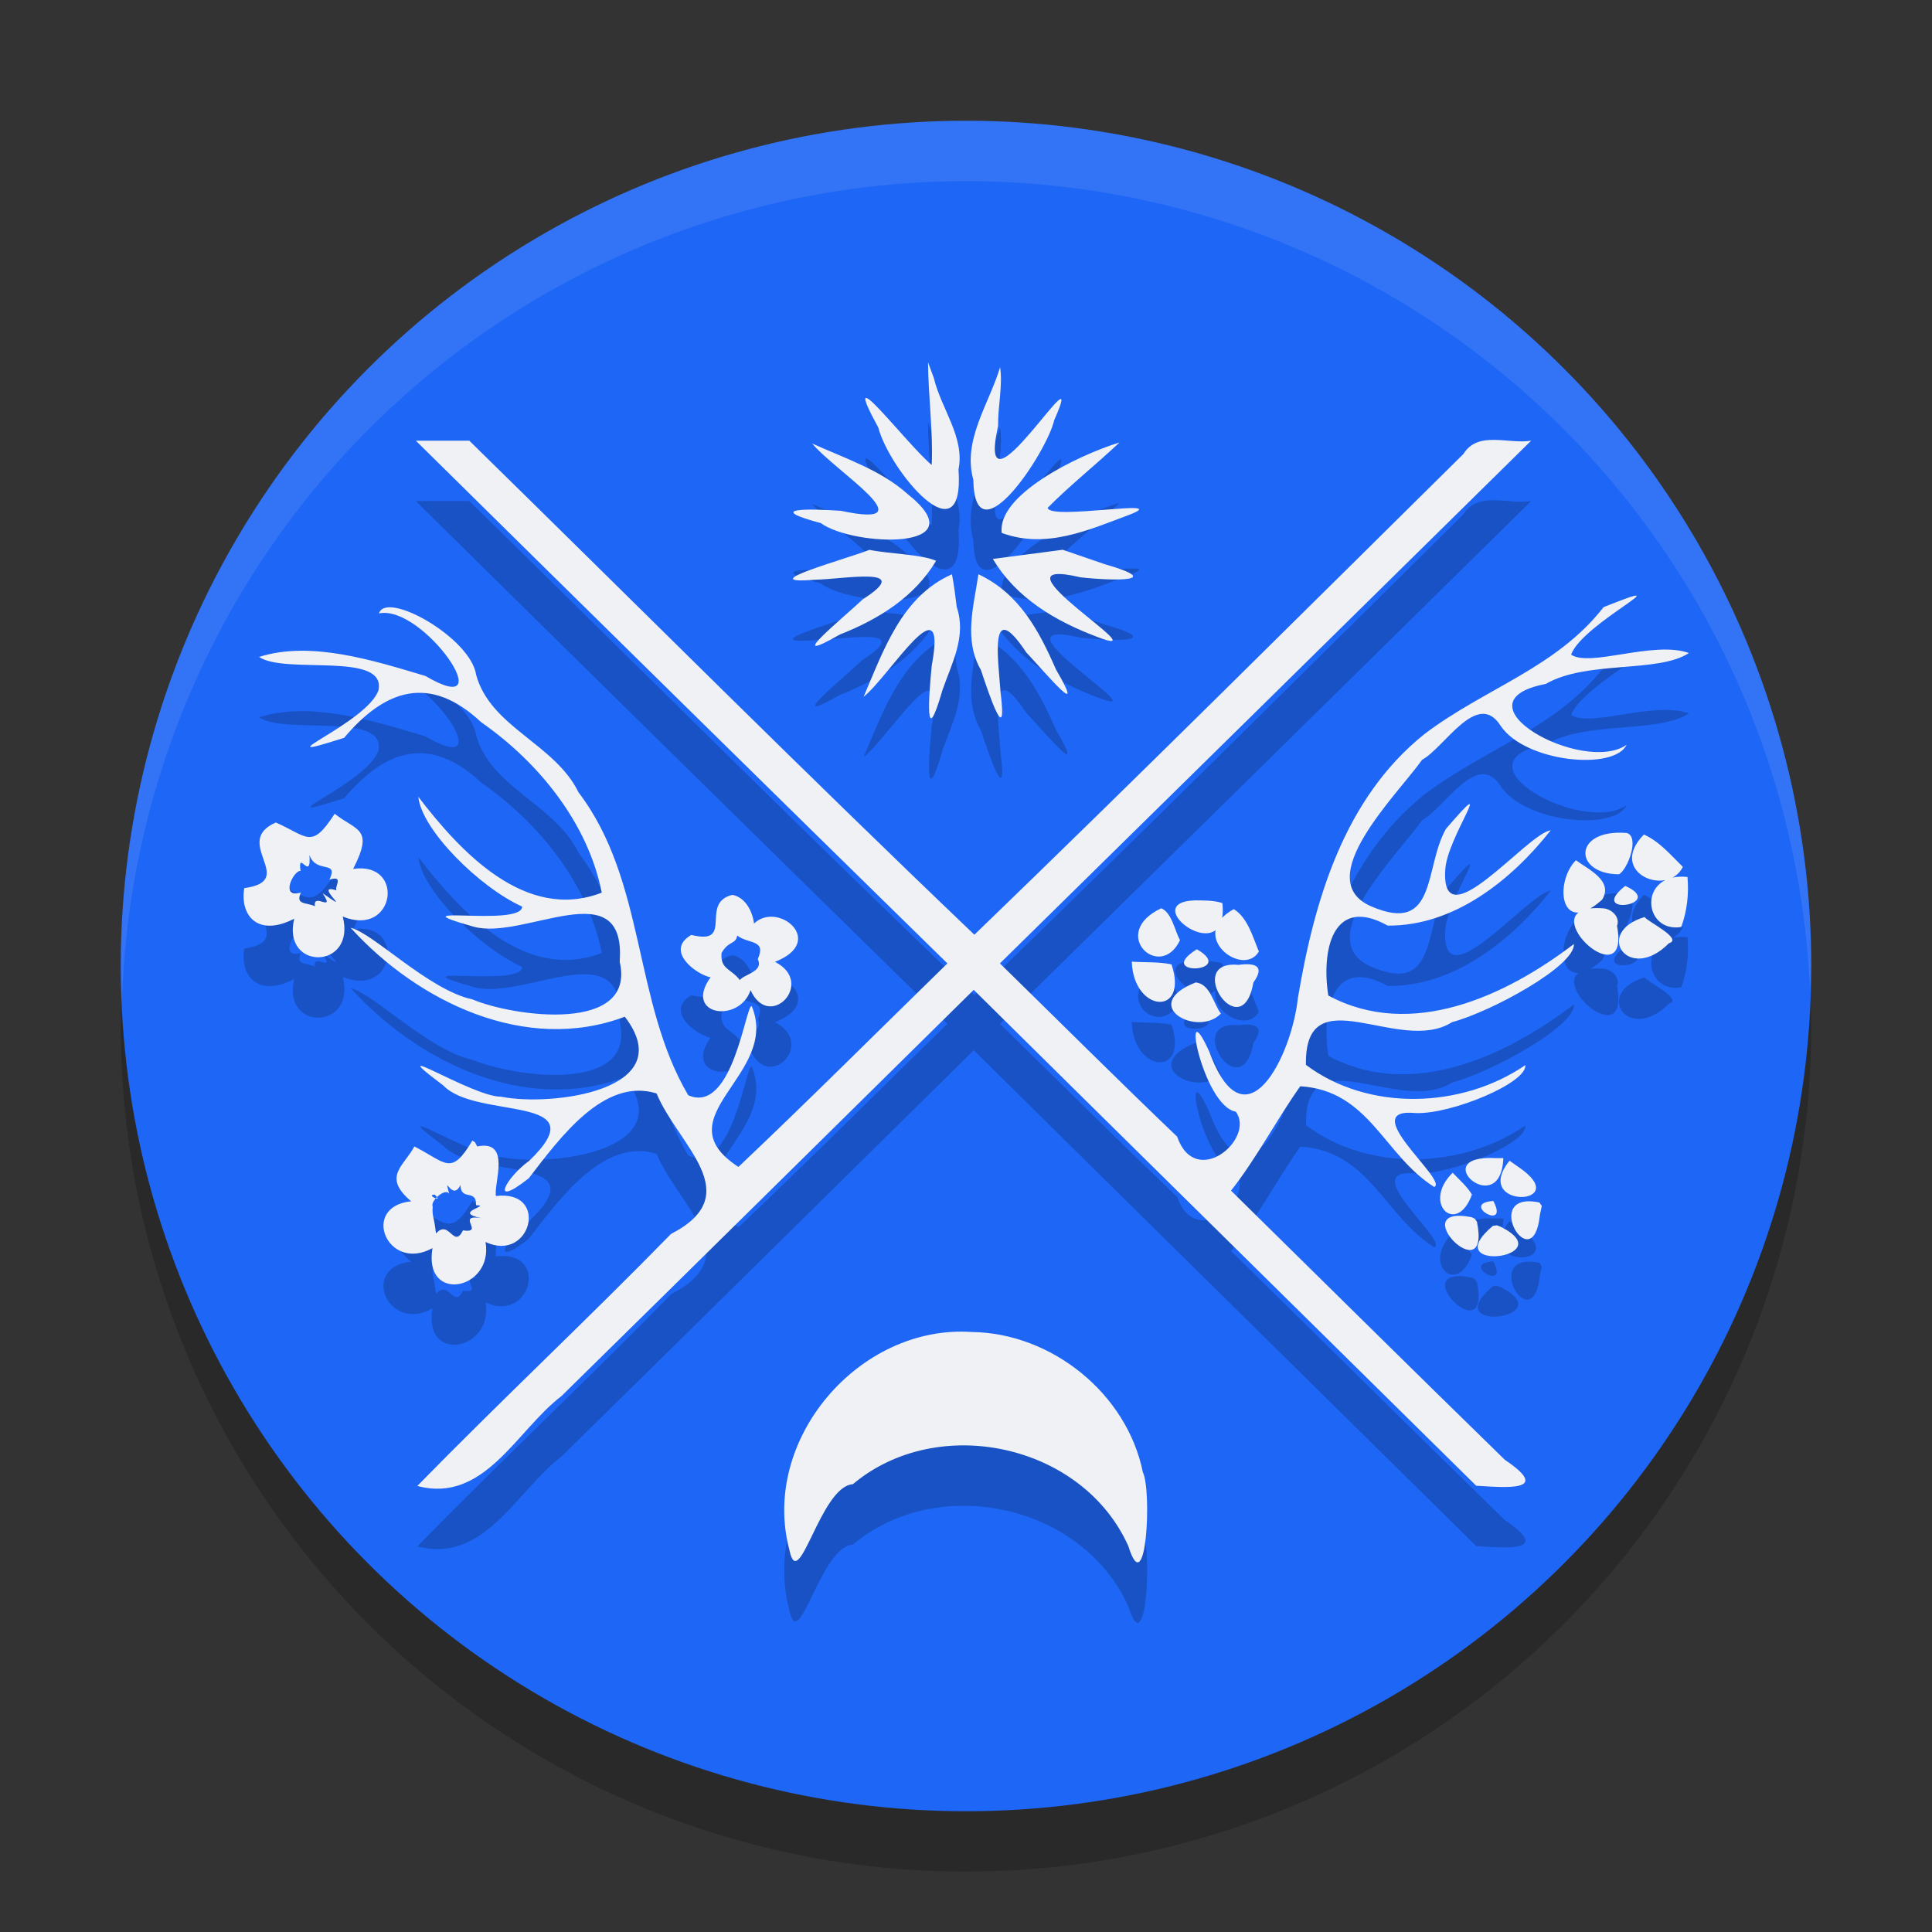 <svg xmlns="http://www.w3.org/2000/svg" width="32" height="32" version="1">
 <rect width="100%" height="100%" fill="#333333" stroke="none"/>
 <circle style="opacity:0.2" class="cls-1" cx="16" cy="17" r="14"/>
 <circle style="fill:#1e66f5" class="cls-1" cx="16" cy="16" r="14"/>
 <path style="opacity:0.2" d="m 15.371,7 c 0.004,0.566 0.086,1.154 0.061,1.701 -0.415,-0.343 -1.577,-1.885 -0.885,-0.62 0.185,0.709 1.436,2.213 1.329,0.695 C 15.983,8.243 15.588,7.77 15.468,7.264 15.436,7.176 15.403,7.088 15.371,7 Z m 1.193,0.084 c -0.181,0.607 -0.625,1.205 -0.443,1.861 0.022,1.357 1.22,-0.452 1.34,-0.986 0.61,-1.377 -1.33,1.879 -0.929,0.093 -0.006,-0.319 0.079,-0.665 0.033,-0.968 z M 6.887,8.299 c 2.93,2.891 5.864,5.778 8.805,8.658 -1.153,1.125 -2.292,2.264 -3.461,3.371 -1.282,-0.833 0.695,-1.521 0.22,-2.663 -0.098,-0.041 -0.313,1.805 -1.052,1.475 C 10.481,17.582 10.702,15.594 9.581,14.123 9.187,13.316 8.128,13.049 7.887,12.18 7.8,11.566 6.397,10.776 6.277,11.161 7.012,11.006 8.355,12.964 7.048,12.197 6.183,11.939 5.147,11.609 4.291,11.881 c 0.43,0.295 2.102,-0.096 1.979,0.547 -0.174,0.549 -2.042,1.263 -0.57,0.793 0.683,-0.808 1.419,-1.056 2.272,-0.258 0.955,0.665 1.77,1.678 1.996,2.821 -1.261,0.491 -2.345,-0.681 -3.038,-1.586 0.053,0.548 1.017,1.501 1.719,1.818 9.637e-4,0.349 -2.201,-0.062 -0.799,0.334 0.835,0.229 2.526,-0.935 2.415,0.578 0.276,1.189 -1.747,0.917 -2.442,0.624 -0.714,-0.15 -1.65,-1.105 -2.014,-1.185 1.109,1.224 2.896,2.093 4.541,1.473 0.936,1.222 -1.218,1.493 -2.054,1.324 -0.459,0.009 -2.055,-1.013 -0.952,-0.185 0.548,0.576 2.578,0.132 1.424,1.246 -0.396,0.285 -0.664,0.808 -0.009,0.291 0.523,-0.68 1.25,-1.676 2.117,-1.405 0.355,0.859 1.518,1.667 0.239,2.327 -1.38,1.412 -2.822,2.763 -4.202,4.174 1.111,0.296 1.642,-0.92 2.387,-1.488 2.28,-2.239 4.553,-4.486 6.829,-6.729 2.771,2.741 5.549,5.474 8.322,8.213 0.478,0.029 1.273,0.107 0.476,-0.428 -1.518,-1.48 -3.025,-2.972 -4.536,-4.459 0.428,-0.546 0.749,-1.167 1.146,-1.729 1.144,0.07 1.38,1.138 2.219,1.668 0.245,-0.104 -1.317,-1.323 -0.307,-1.224 0.588,0.023 1.847,-0.5 1.816,-0.794 -1.055,0.723 -2.603,0.77 -3.634,-0.005 -0.024,-1.494 1.55,-0.152 2.421,-0.707 0.647,-0.172 2.042,-0.932 2.017,-1.294 -1.127,0.861 -2.695,1.592 -4.067,0.853 -0.117,-0.738 0.067,-1.669 0.984,-1.158 1.099,0.009 2.052,-0.756 2.699,-1.578 -0.388,0.049 -1.822,1.86 -1.746,0.652 0.027,-0.535 0.896,-1.705 0.012,-0.677 -0.365,0.639 -0.141,1.76 -1.239,1.284 -1.016,-0.442 0.436,-1.852 0.844,-2.428 0.371,-0.2 0.914,-1.171 1.3,-0.563 0.401,0.602 1.876,0.75 2.087,0.315 -0.722,0.503 -2.911,-0.706 -1.339,-1.008 0.68,-0.394 1.862,-0.176 2.371,-0.512 -0.584,-0.21 -1.642,0.242 -1.952,0.026 0.195,-0.526 1.957,-1.353 0.539,-0.786 -0.786,1.008 -1.961,1.34 -2.966,2.101 -1.334,1.066 -1.827,2.761 -2.098,4.375 -0.103,0.961 -0.87,2.509 -1.465,0.893 -0.496,-1.106 -0.114,0.894 0.437,0.988 0.328,0.449 -0.666,1.295 -0.972,0.413 C 18.507,18.879 17.539,17.914 16.562,16.957 19.498,14.073 22.43,11.187 25.361,8.299 24.983,8.362 24.482,8.128 24.239,8.519 21.546,11.181 18.863,13.853 16.139,16.483 13.317,13.789 10.56,11.029 7.773,8.299 c -0.296,0 -0.591,0 -0.887,0 z M 18.543,8.328 C 17.837,8.546 16.511,9.202 16.592,9.828 17.332,10.101 18.034,9.777 18.722,9.52 19.421,9.244 17.385,9.626 17.353,9.412 17.73,9.031 18.157,8.694 18.543,8.328 Z m -5.09,0.018 c 0.362,0.448 1.956,1.43 0.477,1.115 -0.523,-0.037 -1.289,-0.051 -0.335,0.203 0.534,0.391 2.629,0.467 1.436,-0.483 C 14.587,8.783 13.989,8.591 13.453,8.346 Z m 4.146,1.76 c -0.385,0.051 -0.77,0.102 -1.154,0.152 0.389,0.651 1.038,1.031 1.733,1.293 1.111,0.426 -1.93,-1.375 -0.282,-0.989 0.563,0.063 1.414,0.073 0.397,-0.219 -0.231,-0.079 -0.462,-0.159 -0.693,-0.238 z m -3.201,0.002 c -0.402,0.158 -1.961,0.58 -0.9,0.494 0.478,-0.008 1.666,-0.235 0.793,0.324 -0.357,0.337 -1.341,1.132 -0.381,0.584 0.642,-0.253 1.234,-0.618 1.596,-1.221 -0.238,-0.107 -0.769,-0.114 -1.107,-0.181 z m 1.369,0.404 c -0.834,0.369 -1.131,1.256 -1.463,2.029 0.426,-0.336 1.396,-1.957 1.129,-0.519 -0.051,0.512 -0.119,1.436 0.176,0.411 0.156,-0.45 0.402,-0.891 0.238,-1.377 -0.024,-0.182 -0.044,-0.365 -0.08,-0.545 z m 0.439,0 c -0.079,0.533 -0.247,1.086 0.041,1.585 0.136,0.412 0.441,1.312 0.326,0.373 -0.041,-0.566 -0.195,-1.595 0.426,-0.663 0.354,0.377 1.006,1.164 0.492,0.283 -0.285,-0.648 -0.609,-1.259 -1.285,-1.578 z M 5.543,14.479 c -0.388,0.6 -0.447,0.375 -0.975,0.144 -0.741,0.326 0.381,0.965 -0.522,1.087 -0.075,0.454 0.224,0.817 0.827,0.507 -0.209,0.866 1.03,0.848 0.804,-0.036 0.867,0.356 1.043,-0.919 0.172,-0.789 0.347,-0.678 0.065,-0.624 -0.306,-0.913 z m 21.402,0.318 c -0.89,-0.074 -0.893,0.68 -0.131,0.684 0.145,-0.073 0.348,-0.623 0.131,-0.684 z m 0.283,0.025 c -0.618,0.634 0.399,1.044 0.645,0.536 -0.199,-0.195 -0.386,-0.42 -0.645,-0.536 z M 5.125,15.162 c 0.114,0.319 0.489,0.075 0.332,0.407 0.288,-0.087 0.011,0.192 0.155,0.192 C 5.114,15.579 5.927,16.205 5.344,15.795 5.563,16.131 5.176,15.769 5.217,16.01 5.068,15.942 4.889,15.992 4.984,15.783 4.626,15.89 4.866,15.411 4.978,15.425 4.924,15.053 5.16,15.622 5.125,15.162 Z m 20.977,0.086 c -0.36,0.364 -0.268,1.28 0.434,0.654 0.195,-0.315 -0.236,-0.506 -0.434,-0.654 z m 1.848,0.277 c -0.824,-0.085 -0.742,0.933 -0.104,0.829 0.098,-0.263 0.129,-0.55 0.104,-0.829 z m -1.031,0.148 c -0.652,0.516 0.702,0.315 0,0 z m -14.787,0.148 c -0.557,0.133 0.044,0.845 -0.682,0.664 -0.451,0.264 0.089,0.66 0.319,0.702 -0.455,0.633 0.475,0.77 0.663,0.213 0.309,0.688 1.084,-0.122 0.404,-0.469 0.865,-0.337 0.049,-1.016 -0.347,-0.634 -0.024,-0.198 -0.142,-0.435 -0.357,-0.475 z m 7.666,0.092 c -0.993,0.026 0.565,1.184 0.449,0.045 -0.145,-0.048 -0.299,-0.043 -0.449,-0.045 z m -0.564,0.131 c -0.877,0.412 -0.02,1.223 0.31,0.529 -0.085,-0.158 -0.137,-0.46 -0.31,-0.529 z m 7.332,0.002 c -1.321,-0.11 0.454,1.556 0.217,0.29 0.055,-0.145 -0.085,-0.275 -0.217,-0.29 z m -6.131,0.012 c -0.785,0.433 0.155,1.15 0.416,0.702 -0.101,-0.239 -0.184,-0.56 -0.416,-0.702 z m 6.805,0.131 c -0.854,0.254 -0.266,1.108 0.403,0.434 0.244,-0.071 -0.363,-0.364 -0.403,-0.434 z m -15.029,0.307 c 0.193,0.147 0.486,0.059 0.34,0.391 0.105,0.207 -0.236,0.253 -0.296,0.346 -0.154,-0.196 -0.327,-0.178 -0.304,-0.449 0.118,-0.206 0.234,-0.138 0.26,-0.287 z m 7.613,0.227 c -0.725,0.45 0.681,0.393 0,0 z m -1.078,0.205 c 0.028,0.849 0.948,0.91 0.658,0.045 -0.215,-0.045 -0.439,-0.03 -0.658,-0.045 z m 1.766,0.053 c -0.92,-0.087 0.055,1.385 0.248,0.293 0.196,-0.275 0.036,-0.329 -0.248,-0.293 z m -0.707,0.291 c -0.958,0.377 0.034,0.919 0.417,0.516 -0.128,-0.169 -0.174,-0.489 -0.417,-0.516 z M 7.824,19.891 c -0.355,0.598 -0.431,0.367 -0.961,0.098 -0.172,0.326 -0.538,0.499 -0.053,0.908 -0.851,0.088 -0.392,1.187 0.353,0.776 -0.156,0.927 1.016,0.694 0.879,-0.102 0.751,0.354 1.066,-0.871 0.173,-0.761 -0.044,-0.195 0.263,-0.94 -0.311,-0.821 l -0.036,-0.069 z m 16.955,0.291 c -1.181,-0.065 0.08,1.054 0.121,0 h -0.062 z m 0.223,0.043 c -0.65,0.818 1.108,0.751 0.143,0.1 -0.048,-0.033 -0.095,-0.066 -0.143,-0.1 z m -0.941,0.199 c -0.519,0.509 0.069,1.054 0.319,0.361 -0.085,-0.139 -0.209,-0.244 -0.319,-0.361 z M 7.627,20.627 c 0.003,0.274 0.268,0.056 0.258,0.334 0.271,0.005 -0.41,0.118 0.089,0.215 -0.441,-0.071 0.066,0.257 -0.306,0.203 -0.154,0.315 -0.226,-0.194 -0.447,0.051 -0.033,-0.295 -0.068,-0.286 -0.054,-0.444 -0.046,-0.098 0.22,-0.323 0.274,-0.21 -0.099,-0.371 0.047,0.141 0.186,-0.149 z m -0.426,0.16 c 0.163,0.152 -0.164,-0.002 0,0 z m 17.533,0.105 c -0.571,0.038 0.276,0.522 0,0 z m 0.764,0.025 c -0.995,-0.208 -0.105,1.305 0.008,0.202 l 0.031,-0.145 z m -1.121,0.244 c -1.147,-0.225 0.329,1.267 0.086,0.076 l -0.036,-0.051 z m 0.35,0.143 c -0.939,0.791 1.141,0.535 0.14,0.02 l -0.074,-0.029 z m -8.633,1.758 c -1.869,-0.126 -3.505,1.793 -3.018,3.615 0.155,0.74 0.509,-1.058 1.05,-1.094 1.411,-1.186 3.807,-0.666 4.563,1.026 0.299,0.956 0.391,-0.926 0.24,-1.225 -0.264,-1.303 -1.511,-2.306 -2.835,-2.322 z"/>
 <path style="fill:#eff1f5" d="m 15.371,6 c 0.004,0.566 0.086,1.154 0.061,1.701 -0.415,-0.343 -1.577,-1.885 -0.885,-0.62 0.185,0.709 1.436,2.213 1.329,0.695 C 15.983,7.242 15.588,6.77 15.468,6.263 15.436,6.176 15.403,6.088 15.371,6 Z m 1.193,0.084 c -0.181,0.607 -0.625,1.205 -0.443,1.861 0.022,1.357 1.22,-0.452 1.34,-0.986 0.61,-1.377 -1.33,1.879 -0.929,0.093 -0.006,-0.319 0.079,-0.665 0.033,-0.968 z M 6.887,7.299 c 2.93,2.891 5.864,5.778 8.805,8.658 -1.153,1.125 -2.292,2.264 -3.461,3.371 -1.282,-0.833 0.695,-1.521 0.22,-2.663 -0.098,-0.041 -0.313,1.805 -1.052,1.475 C 10.481,16.582 10.702,14.594 9.581,13.122 9.187,12.316 8.128,12.049 7.887,11.18 7.8,10.566 6.397,9.775 6.277,10.16 7.012,10.005 8.355,11.964 7.048,11.197 6.183,10.938 5.147,10.608 4.291,10.881 4.721,11.176 6.393,10.785 6.27,11.428 6.096,11.976 4.227,12.69 5.699,12.221 6.382,11.413 7.118,11.165 7.971,11.963 8.926,12.628 9.741,13.641 9.967,14.785 8.706,15.275 7.622,14.104 6.929,13.198 c 0.053,0.548 1.017,1.501 1.719,1.818 9.637e-4,0.349 -2.201,-0.062 -0.799,0.334 0.835,0.229 2.526,-0.935 2.415,0.578 0.276,1.189 -1.747,0.917 -2.442,0.624 -0.714,-0.15 -1.65,-1.105 -2.014,-1.185 1.109,1.224 2.896,2.093 4.541,1.473 0.936,1.222 -1.218,1.493 -2.054,1.324 -0.459,0.009 -2.055,-1.013 -0.952,-0.185 0.548,0.576 2.578,0.132 1.424,1.246 -0.396,0.285 -0.664,0.808 -0.009,0.291 0.523,-0.68 1.25,-1.676 2.117,-1.405 0.355,0.859 1.518,1.667 0.239,2.327 -1.38,1.412 -2.822,2.763 -4.202,4.174 1.111,0.296 1.642,-0.92 2.387,-1.488 2.28,-2.239 4.553,-4.486 6.829,-6.729 2.771,2.741 5.549,5.474 8.322,8.213 0.478,0.029 1.273,0.107 0.476,-0.428 -1.518,-1.48 -3.025,-2.972 -4.536,-4.459 0.428,-0.546 0.749,-1.167 1.146,-1.729 1.144,0.07 1.38,1.138 2.219,1.668 0.245,-0.104 -1.317,-1.323 -0.307,-1.224 0.588,0.023 1.847,-0.5 1.816,-0.794 -1.055,0.723 -2.603,0.77 -3.634,-0.005 -0.024,-1.494 1.55,-0.152 2.421,-0.707 0.647,-0.172 2.042,-0.932 2.017,-1.294 -1.127,0.861 -2.695,1.592 -4.067,0.853 -0.117,-0.738 0.067,-1.669 0.984,-1.158 1.099,0.009 2.052,-0.756 2.699,-1.578 -0.388,0.049 -1.822,1.86 -1.746,0.652 0.027,-0.535 0.896,-1.705 0.012,-0.677 -0.365,0.639 -0.141,1.76 -1.239,1.284 -1.016,-0.442 0.436,-1.852 0.844,-2.428 0.371,-0.2 0.914,-1.171 1.3,-0.563 0.401,0.602 1.876,0.75 2.087,0.315 -0.722,0.503 -2.911,-0.706 -1.339,-1.008 0.68,-0.394 1.862,-0.176 2.371,-0.512 -0.584,-0.21 -1.642,0.242 -1.952,0.026 0.195,-0.526 1.957,-1.353 0.539,-0.786 -0.786,1.008 -1.961,1.34 -2.966,2.101 -1.334,1.066 -1.827,2.761 -2.098,4.375 -0.103,0.961 -0.87,2.509 -1.465,0.893 -0.496,-1.106 -0.114,0.894 0.437,0.988 0.328,0.449 -0.666,1.295 -0.972,0.413 C 18.507,17.879 17.539,16.913 16.562,15.957 19.498,13.073 22.43,10.187 25.361,7.299 24.983,7.362 24.482,7.128 24.239,7.519 21.546,10.18 18.863,12.853 16.139,15.482 13.317,12.789 10.56,10.029 7.773,7.299 c -0.296,0 -0.591,0 -0.887,0 z M 18.543,7.328 c -0.706,0.218 -2.032,0.873 -1.951,1.499 0.74,0.273 1.442,-0.051 2.13,-0.307 0.699,-0.276 -1.337,0.105 -1.369,-0.109 0.377,-0.381 0.804,-0.717 1.19,-1.083 z m -5.09,0.018 c 0.362,0.448 1.956,1.43 0.477,1.115 -0.523,-0.037 -1.289,-0.051 -0.335,0.203 0.534,0.391 2.629,0.467 1.436,-0.483 C 14.587,7.783 13.989,7.59 13.453,7.346 Z m 4.146,1.76 c -0.385,0.051 -0.77,0.102 -1.154,0.152 0.389,0.651 1.038,1.031 1.733,1.293 1.111,0.426 -1.93,-1.375 -0.282,-0.989 0.563,0.063 1.414,0.073 0.397,-0.219 -0.231,-0.079 -0.462,-0.159 -0.693,-0.238 z m -3.201,0.002 c -0.402,0.158 -1.961,0.58 -0.9,0.494 0.478,-0.008 1.666,-0.235 0.793,0.324 C 13.934,10.262 12.95,11.058 13.91,10.51 14.552,10.257 15.143,9.892 15.505,9.289 15.268,9.182 14.737,9.175 14.398,9.107 Z m 1.369,0.404 c -0.834,0.369 -1.131,1.256 -1.463,2.029 0.426,-0.336 1.396,-1.957 1.129,-0.519 -0.051,0.512 -0.119,1.436 0.176,0.411 0.156,-0.45 0.402,-0.891 0.238,-1.377 -0.024,-0.182 -0.044,-0.365 -0.08,-0.545 z m 0.439,0 c -0.079,0.533 -0.247,1.086 0.041,1.585 0.136,0.412 0.441,1.312 0.326,0.373 -0.041,-0.566 -0.195,-1.595 0.426,-0.663 0.354,0.377 1.006,1.164 0.492,0.283 C 17.207,10.442 16.883,9.83 16.207,9.512 Z M 5.543,13.479 c -0.388,0.6 -0.447,0.375 -0.975,0.144 -0.741,0.326 0.381,0.965 -0.522,1.087 -0.075,0.454 0.224,0.817 0.827,0.507 -0.209,0.866 1.03,0.848 0.804,-0.036 0.867,0.356 1.043,-0.919 0.172,-0.789 0.347,-0.678 0.065,-0.624 -0.306,-0.913 z m 21.402,0.318 c -0.89,-0.074 -0.893,0.68 -0.131,0.684 0.145,-0.073 0.348,-0.623 0.131,-0.684 z m 0.283,0.025 c -0.618,0.634 0.399,1.044 0.645,0.536 -0.199,-0.195 -0.386,-0.42 -0.645,-0.536 z M 5.125,14.162 c 0.114,0.319 0.489,0.075 0.332,0.407 0.288,-0.087 0.011,0.192 0.155,0.192 C 5.114,14.579 5.927,15.205 5.344,14.795 5.563,15.131 5.176,14.769 5.217,15.01 5.068,14.942 4.889,14.992 4.984,14.783 4.626,14.89 4.866,14.41 4.978,14.425 4.924,14.053 5.16,14.621 5.125,14.162 Z m 20.977,0.086 c -0.36,0.364 -0.268,1.28 0.434,0.654 0.195,-0.315 -0.236,-0.506 -0.434,-0.654 z m 1.848,0.277 c -0.824,-0.085 -0.742,0.933 -0.104,0.829 0.098,-0.263 0.129,-0.55 0.104,-0.829 z m -1.031,0.148 c -0.652,0.516 0.702,0.315 0,0 z m -14.787,0.148 c -0.557,0.133 0.044,0.845 -0.682,0.664 -0.451,0.264 0.089,0.66 0.319,0.702 -0.455,0.633 0.475,0.77 0.663,0.213 0.309,0.688 1.084,-0.122 0.404,-0.469 0.865,-0.337 0.049,-1.016 -0.347,-0.634 -0.024,-0.198 -0.142,-0.435 -0.357,-0.475 z m 7.666,0.092 c -0.993,0.026 0.565,1.184 0.449,0.045 -0.145,-0.048 -0.299,-0.043 -0.449,-0.045 z m -0.564,0.131 c -0.877,0.412 -0.02,1.223 0.31,0.529 -0.085,-0.158 -0.137,-0.46 -0.31,-0.529 z m 7.332,0.002 c -1.321,-0.11 0.454,1.556 0.217,0.29 0.055,-0.145 -0.085,-0.275 -0.217,-0.29 z m -6.131,0.012 c -0.785,0.433 0.155,1.15 0.416,0.702 -0.101,-0.239 -0.184,-0.56 -0.416,-0.702 z m 6.805,0.131 c -0.854,0.254 -0.266,1.108 0.403,0.434 0.244,-0.071 -0.363,-0.364 -0.403,-0.434 z m -15.029,0.307 c 0.193,0.147 0.486,0.059 0.34,0.391 0.105,0.207 -0.236,0.253 -0.296,0.346 -0.154,-0.196 -0.327,-0.178 -0.304,-0.449 0.118,-0.206 0.234,-0.138 0.26,-0.287 z m 7.613,0.227 c -0.725,0.45 0.681,0.393 0,0 z m -1.078,0.205 c 0.028,0.849 0.948,0.91 0.658,0.045 -0.215,-0.045 -0.439,-0.03 -0.658,-0.045 z m 1.766,0.053 c -0.92,-0.087 0.055,1.385 0.248,0.293 0.196,-0.275 0.036,-0.329 -0.248,-0.293 z m -0.707,0.291 c -0.958,0.377 0.034,0.919 0.417,0.516 -0.128,-0.169 -0.174,-0.489 -0.417,-0.516 z M 7.824,18.891 c -0.355,0.598 -0.431,0.367 -0.961,0.098 -0.172,0.326 -0.538,0.499 -0.053,0.908 -0.851,0.088 -0.392,1.187 0.353,0.776 -0.156,0.927 1.016,0.694 0.879,-0.102 0.751,0.354 1.066,-0.871 0.173,-0.761 -0.044,-0.195 0.263,-0.94 -0.311,-0.821 l -0.036,-0.069 z m 16.955,0.291 c -1.181,-0.065 0.08,1.054 0.121,0 h -0.062 z m 0.223,0.043 c -0.65,0.818 1.108,0.751 0.143,0.1 -0.048,-0.033 -0.095,-0.066 -0.143,-0.1 z m -0.941,0.199 c -0.519,0.509 0.069,1.054 0.319,0.361 -0.085,-0.139 -0.209,-0.244 -0.319,-0.361 z M 7.627,19.627 c 0.003,0.274 0.268,0.056 0.258,0.334 0.271,0.005 -0.41,0.118 0.089,0.215 -0.441,-0.071 0.066,0.257 -0.306,0.203 -0.154,0.315 -0.226,-0.194 -0.447,0.051 -0.033,-0.295 -0.068,-0.286 -0.054,-0.444 -0.046,-0.098 0.22,-0.323 0.274,-0.21 -0.099,-0.371 0.047,0.141 0.186,-0.149 z m -0.426,0.16 c 0.163,0.152 -0.164,-0.002 0,0 z m 17.533,0.105 c -0.571,0.038 0.276,0.522 0,0 z m 0.764,0.025 c -0.995,-0.208 -0.105,1.305 0.008,0.202 l 0.031,-0.145 z m -1.121,0.244 c -1.147,-0.225 0.329,1.267 0.086,0.076 l -0.036,-0.051 z m 0.35,0.143 c -0.939,0.791 1.141,0.535 0.14,0.02 l -0.074,-0.029 z M 16.094,22.062 c -1.869,-0.126 -3.505,1.793 -3.018,3.615 0.155,0.74 0.509,-1.058 1.05,-1.094 1.411,-1.186 3.807,-0.666 4.563,1.026 0.299,0.956 0.391,-0.926 0.24,-1.225 -0.264,-1.303 -1.511,-2.306 -2.835,-2.322 z"/>
 <path style="fill:#eff1f5;opacity:0.1" d="M 16 2 A 14 14 0 0 0 2 16 A 14 14 0 0 0 2.021 16.586 A 14 14 0 0 1 16 3 A 14 14 0 0 1 29.979 16.414 A 14 14 0 0 0 30 16 A 14 14 0 0 0 16 2 z"/>
</svg>
